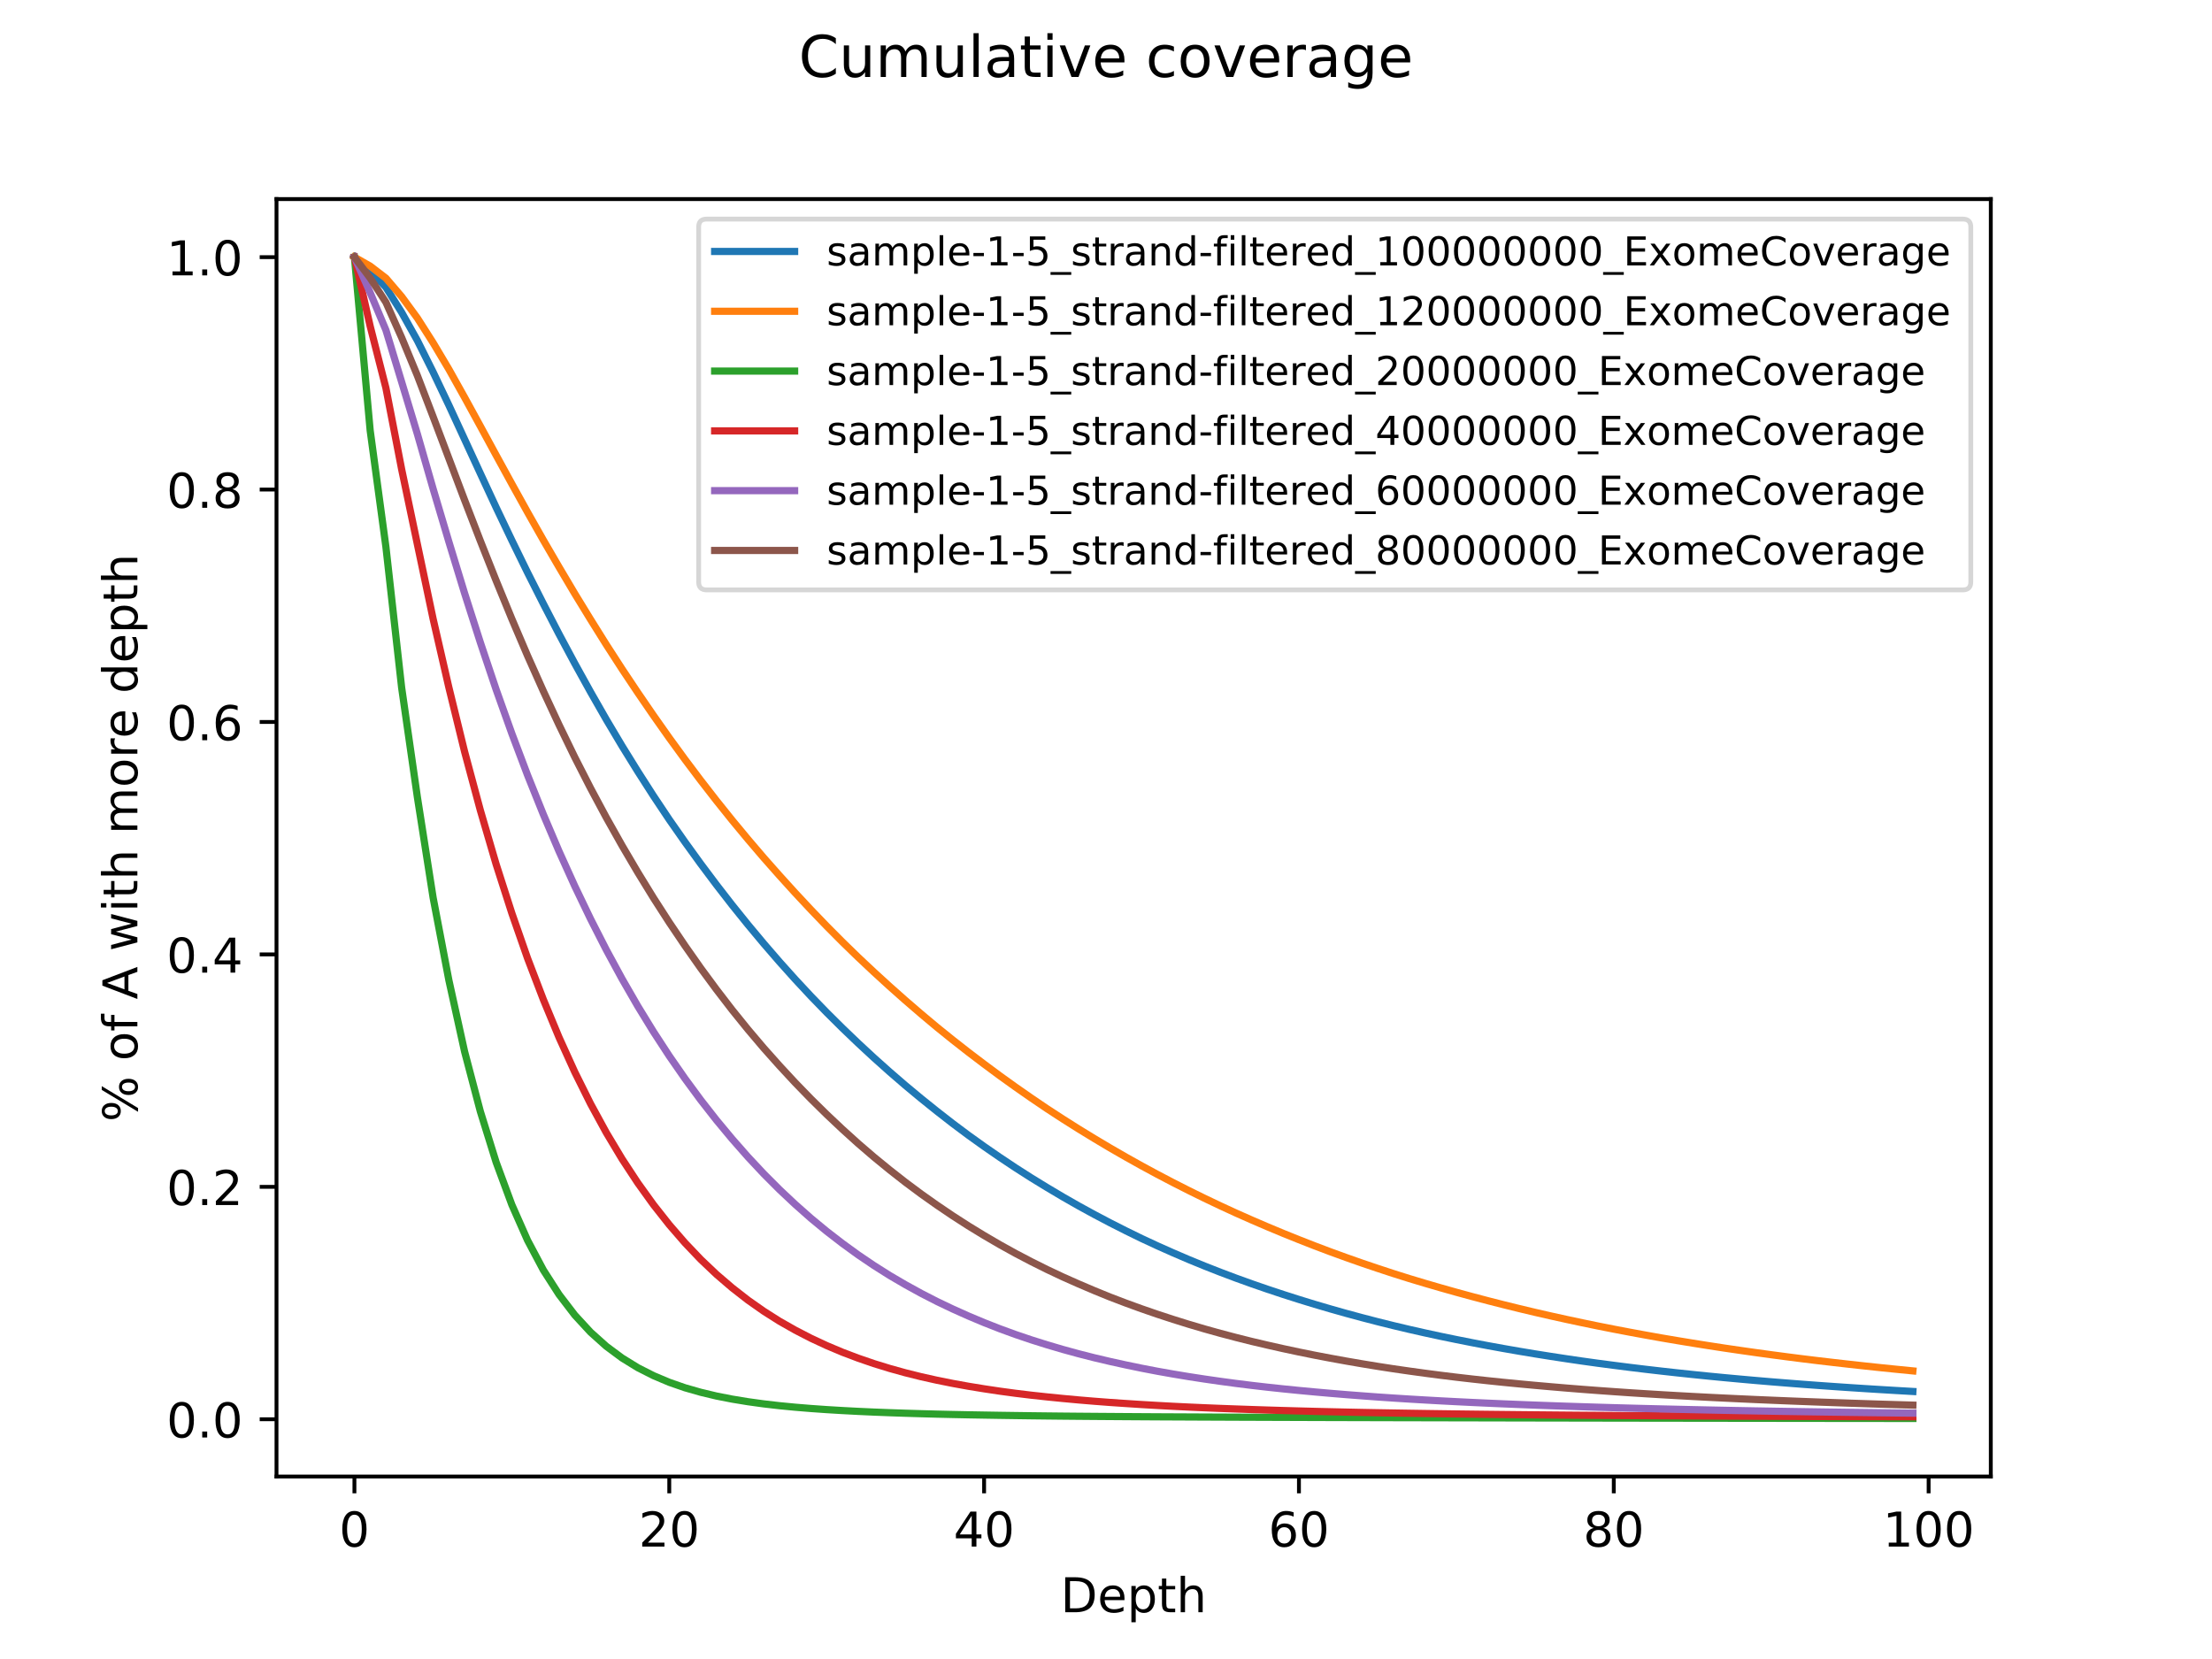 <?xml version="1.0" encoding="utf-8" standalone="no"?>
<!DOCTYPE svg PUBLIC "-//W3C//DTD SVG 1.1//EN"
  "http://www.w3.org/Graphics/SVG/1.1/DTD/svg11.dtd">
<!-- Created with matplotlib (https://matplotlib.org/) -->
<svg height="345.6pt" version="1.1" viewBox="0 0 460.8 345.6" width="460.8pt" xmlns="http://www.w3.org/2000/svg" xmlns:xlink="http://www.w3.org/1999/xlink">
 <defs>
  <style type="text/css">
*{stroke-linecap:butt;stroke-linejoin:round;}
  </style>
 </defs>
 <g id="figure_1">
  <g id="patch_1">
   <path d="M 0 345.6 
L 460.8 345.6 
L 460.8 0 
L 0 0 
z
" style="fill:#ffffff;"/>
  </g>
  <g id="axes_1">
   <g id="patch_2">
    <path d="M 57.6 307.584 
L 414.72 307.584 
L 414.72 41.472 
L 57.6 41.472 
z
" style="fill:#ffffff;"/>
   </g>
   <g id="matplotlib.axis_1">
    <g id="xtick_1">
     <g id="line2d_1">
      <defs>
       <path d="M 0 0 
L 0 3.5 
" id="mdde5ca0725" style="stroke:#000000;stroke-width:0.8;"/>
      </defs>
      <g>
       <use style="stroke:#000000;stroke-width:0.8;" x="73.833" xlink:href="#mdde5ca0725" y="307.584"/>
      </g>
     </g>
     <g id="text_1">
      <!-- 0 -->
      <defs>
       <path d="M 31.781 66.406 
Q 24.172 66.406 20.328 58.906 
Q 16.5 51.422 16.5 36.375 
Q 16.5 21.391 20.328 13.891 
Q 24.172 6.391 31.781 6.391 
Q 39.453 6.391 43.281 13.891 
Q 47.125 21.391 47.125 36.375 
Q 47.125 51.422 43.281 58.906 
Q 39.453 66.406 31.781 66.406 
z
M 31.781 74.219 
Q 44.047 74.219 50.516 64.516 
Q 56.984 54.828 56.984 36.375 
Q 56.984 17.969 50.516 8.266 
Q 44.047 -1.422 31.781 -1.422 
Q 19.531 -1.422 13.062 8.266 
Q 6.594 17.969 6.594 36.375 
Q 6.594 54.828 13.062 64.516 
Q 19.531 74.219 31.781 74.219 
z
" id="DejaVuSans-48"/>
      </defs>
      <g transform="translate(70.651 322.182)scale(0.1 -0.1)">
       <use xlink:href="#DejaVuSans-48"/>
      </g>
     </g>
    </g>
    <g id="xtick_2">
     <g id="line2d_2">
      <g>
       <use style="stroke:#000000;stroke-width:0.8;" x="139.42" xlink:href="#mdde5ca0725" y="307.584"/>
      </g>
     </g>
     <g id="text_2">
      <!-- 20 -->
      <defs>
       <path d="M 19.188 8.297 
L 53.609 8.297 
L 53.609 0 
L 7.328 0 
L 7.328 8.297 
Q 12.938 14.109 22.625 23.891 
Q 32.328 33.688 34.812 36.531 
Q 39.547 41.844 41.422 45.531 
Q 43.312 49.219 43.312 52.781 
Q 43.312 58.594 39.234 62.25 
Q 35.156 65.922 28.609 65.922 
Q 23.969 65.922 18.812 64.312 
Q 13.672 62.703 7.812 59.422 
L 7.812 69.391 
Q 13.766 71.781 18.938 73 
Q 24.125 74.219 28.422 74.219 
Q 39.75 74.219 46.484 68.547 
Q 53.219 62.891 53.219 53.422 
Q 53.219 48.922 51.531 44.891 
Q 49.859 40.875 45.406 35.406 
Q 44.188 33.984 37.641 27.219 
Q 31.109 20.453 19.188 8.297 
z
" id="DejaVuSans-50"/>
      </defs>
      <g transform="translate(133.057 322.182)scale(0.1 -0.1)">
       <use xlink:href="#DejaVuSans-50"/>
       <use x="63.623" xlink:href="#DejaVuSans-48"/>
      </g>
     </g>
    </g>
    <g id="xtick_3">
     <g id="line2d_3">
      <g>
       <use style="stroke:#000000;stroke-width:0.8;" x="205.006" xlink:href="#mdde5ca0725" y="307.584"/>
      </g>
     </g>
     <g id="text_3">
      <!-- 40 -->
      <defs>
       <path d="M 37.797 64.312 
L 12.891 25.391 
L 37.797 25.391 
z
M 35.203 72.906 
L 47.609 72.906 
L 47.609 25.391 
L 58.016 25.391 
L 58.016 17.188 
L 47.609 17.188 
L 47.609 0 
L 37.797 0 
L 37.797 17.188 
L 4.891 17.188 
L 4.891 26.703 
z
" id="DejaVuSans-52"/>
      </defs>
      <g transform="translate(198.644 322.182)scale(0.1 -0.1)">
       <use xlink:href="#DejaVuSans-52"/>
       <use x="63.623" xlink:href="#DejaVuSans-48"/>
      </g>
     </g>
    </g>
    <g id="xtick_4">
     <g id="line2d_4">
      <g>
       <use style="stroke:#000000;stroke-width:0.8;" x="270.593" xlink:href="#mdde5ca0725" y="307.584"/>
      </g>
     </g>
     <g id="text_4">
      <!-- 60 -->
      <defs>
       <path d="M 33.016 40.375 
Q 26.375 40.375 22.484 35.828 
Q 18.609 31.297 18.609 23.391 
Q 18.609 15.531 22.484 10.953 
Q 26.375 6.391 33.016 6.391 
Q 39.656 6.391 43.531 10.953 
Q 47.406 15.531 47.406 23.391 
Q 47.406 31.297 43.531 35.828 
Q 39.656 40.375 33.016 40.375 
z
M 52.594 71.297 
L 52.594 62.312 
Q 48.875 64.062 45.094 64.984 
Q 41.312 65.922 37.594 65.922 
Q 27.828 65.922 22.672 59.328 
Q 17.531 52.734 16.797 39.406 
Q 19.672 43.656 24.016 45.922 
Q 28.375 48.188 33.594 48.188 
Q 44.578 48.188 50.953 41.516 
Q 57.328 34.859 57.328 23.391 
Q 57.328 12.156 50.688 5.359 
Q 44.047 -1.422 33.016 -1.422 
Q 20.359 -1.422 13.672 8.266 
Q 6.984 17.969 6.984 36.375 
Q 6.984 53.656 15.188 63.938 
Q 23.391 74.219 37.203 74.219 
Q 40.922 74.219 44.703 73.484 
Q 48.484 72.75 52.594 71.297 
z
" id="DejaVuSans-54"/>
      </defs>
      <g transform="translate(264.231 322.182)scale(0.1 -0.1)">
       <use xlink:href="#DejaVuSans-54"/>
       <use x="63.623" xlink:href="#DejaVuSans-48"/>
      </g>
     </g>
    </g>
    <g id="xtick_5">
     <g id="line2d_5">
      <g>
       <use style="stroke:#000000;stroke-width:0.8;" x="336.18" xlink:href="#mdde5ca0725" y="307.584"/>
      </g>
     </g>
     <g id="text_5">
      <!-- 80 -->
      <defs>
       <path d="M 31.781 34.625 
Q 24.75 34.625 20.719 30.859 
Q 16.703 27.094 16.703 20.516 
Q 16.703 13.922 20.719 10.156 
Q 24.75 6.391 31.781 6.391 
Q 38.812 6.391 42.859 10.172 
Q 46.922 13.969 46.922 20.516 
Q 46.922 27.094 42.891 30.859 
Q 38.875 34.625 31.781 34.625 
z
M 21.922 38.812 
Q 15.578 40.375 12.031 44.719 
Q 8.5 49.078 8.5 55.328 
Q 8.5 64.062 14.719 69.141 
Q 20.953 74.219 31.781 74.219 
Q 42.672 74.219 48.875 69.141 
Q 55.078 64.062 55.078 55.328 
Q 55.078 49.078 51.531 44.719 
Q 48 40.375 41.703 38.812 
Q 48.828 37.156 52.797 32.312 
Q 56.781 27.484 56.781 20.516 
Q 56.781 9.906 50.312 4.234 
Q 43.844 -1.422 31.781 -1.422 
Q 19.734 -1.422 13.25 4.234 
Q 6.781 9.906 6.781 20.516 
Q 6.781 27.484 10.781 32.312 
Q 14.797 37.156 21.922 38.812 
z
M 18.312 54.391 
Q 18.312 48.734 21.844 45.562 
Q 25.391 42.391 31.781 42.391 
Q 38.141 42.391 41.719 45.562 
Q 45.312 48.734 45.312 54.391 
Q 45.312 60.062 41.719 63.234 
Q 38.141 66.406 31.781 66.406 
Q 25.391 66.406 21.844 63.234 
Q 18.312 60.062 18.312 54.391 
z
" id="DejaVuSans-56"/>
      </defs>
      <g transform="translate(329.817 322.182)scale(0.1 -0.1)">
       <use xlink:href="#DejaVuSans-56"/>
       <use x="63.623" xlink:href="#DejaVuSans-48"/>
      </g>
     </g>
    </g>
    <g id="xtick_6">
     <g id="line2d_6">
      <g>
       <use style="stroke:#000000;stroke-width:0.8;" x="401.767" xlink:href="#mdde5ca0725" y="307.584"/>
      </g>
     </g>
     <g id="text_6">
      <!-- 100 -->
      <defs>
       <path d="M 12.406 8.297 
L 28.516 8.297 
L 28.516 63.922 
L 10.984 60.406 
L 10.984 69.391 
L 28.422 72.906 
L 38.281 72.906 
L 38.281 8.297 
L 54.391 8.297 
L 54.391 0 
L 12.406 0 
z
" id="DejaVuSans-49"/>
      </defs>
      <g transform="translate(392.223 322.182)scale(0.1 -0.1)">
       <use xlink:href="#DejaVuSans-49"/>
       <use x="63.623" xlink:href="#DejaVuSans-48"/>
       <use x="127.246" xlink:href="#DejaVuSans-48"/>
      </g>
     </g>
    </g>
    <g id="text_7">
     <!-- Depth -->
     <defs>
      <path d="M 19.672 64.797 
L 19.672 8.109 
L 31.594 8.109 
Q 46.688 8.109 53.688 14.938 
Q 60.688 21.781 60.688 36.531 
Q 60.688 51.172 53.688 57.984 
Q 46.688 64.797 31.594 64.797 
z
M 9.812 72.906 
L 30.078 72.906 
Q 51.266 72.906 61.172 64.094 
Q 71.094 55.281 71.094 36.531 
Q 71.094 17.672 61.125 8.828 
Q 51.172 0 30.078 0 
L 9.812 0 
z
" id="DejaVuSans-68"/>
      <path d="M 56.203 29.594 
L 56.203 25.203 
L 14.891 25.203 
Q 15.484 15.922 20.484 11.062 
Q 25.484 6.203 34.422 6.203 
Q 39.594 6.203 44.453 7.469 
Q 49.312 8.734 54.109 11.281 
L 54.109 2.781 
Q 49.266 0.734 44.188 -0.344 
Q 39.109 -1.422 33.891 -1.422 
Q 20.797 -1.422 13.156 6.188 
Q 5.516 13.812 5.516 26.812 
Q 5.516 40.234 12.766 48.109 
Q 20.016 56 32.328 56 
Q 43.359 56 49.781 48.891 
Q 56.203 41.797 56.203 29.594 
z
M 47.219 32.234 
Q 47.125 39.594 43.094 43.984 
Q 39.062 48.391 32.422 48.391 
Q 24.906 48.391 20.391 44.141 
Q 15.875 39.891 15.188 32.172 
z
" id="DejaVuSans-101"/>
      <path d="M 18.109 8.203 
L 18.109 -20.797 
L 9.078 -20.797 
L 9.078 54.688 
L 18.109 54.688 
L 18.109 46.391 
Q 20.953 51.266 25.266 53.625 
Q 29.594 56 35.594 56 
Q 45.562 56 51.781 48.094 
Q 58.016 40.188 58.016 27.297 
Q 58.016 14.406 51.781 6.484 
Q 45.562 -1.422 35.594 -1.422 
Q 29.594 -1.422 25.266 0.953 
Q 20.953 3.328 18.109 8.203 
z
M 48.688 27.297 
Q 48.688 37.203 44.609 42.844 
Q 40.531 48.484 33.406 48.484 
Q 26.266 48.484 22.188 42.844 
Q 18.109 37.203 18.109 27.297 
Q 18.109 17.391 22.188 11.75 
Q 26.266 6.109 33.406 6.109 
Q 40.531 6.109 44.609 11.75 
Q 48.688 17.391 48.688 27.297 
z
" id="DejaVuSans-112"/>
      <path d="M 18.312 70.219 
L 18.312 54.688 
L 36.812 54.688 
L 36.812 47.703 
L 18.312 47.703 
L 18.312 18.016 
Q 18.312 11.328 20.141 9.422 
Q 21.969 7.516 27.594 7.516 
L 36.812 7.516 
L 36.812 0 
L 27.594 0 
Q 17.188 0 13.234 3.875 
Q 9.281 7.766 9.281 18.016 
L 9.281 47.703 
L 2.688 47.703 
L 2.688 54.688 
L 9.281 54.688 
L 9.281 70.219 
z
" id="DejaVuSans-116"/>
      <path d="M 54.891 33.016 
L 54.891 0 
L 45.906 0 
L 45.906 32.719 
Q 45.906 40.484 42.875 44.328 
Q 39.844 48.188 33.797 48.188 
Q 26.516 48.188 22.312 43.547 
Q 18.109 38.922 18.109 30.906 
L 18.109 0 
L 9.078 0 
L 9.078 75.984 
L 18.109 75.984 
L 18.109 46.188 
Q 21.344 51.125 25.703 53.562 
Q 30.078 56 35.797 56 
Q 45.219 56 50.047 50.172 
Q 54.891 44.344 54.891 33.016 
z
" id="DejaVuSans-104"/>
     </defs>
     <g transform="translate(220.93 335.861)scale(0.1 -0.1)">
      <use xlink:href="#DejaVuSans-68"/>
      <use x="77.002" xlink:href="#DejaVuSans-101"/>
      <use x="138.525" xlink:href="#DejaVuSans-112"/>
      <use x="202.002" xlink:href="#DejaVuSans-116"/>
      <use x="241.211" xlink:href="#DejaVuSans-104"/>
     </g>
    </g>
   </g>
   <g id="matplotlib.axis_2">
    <g id="ytick_1">
     <g id="line2d_7">
      <defs>
       <path d="M 0 0 
L -3.5 0 
" id="m71a1aa8375" style="stroke:#000000;stroke-width:0.8;"/>
      </defs>
      <g>
       <use style="stroke:#000000;stroke-width:0.8;" x="57.6" xlink:href="#m71a1aa8375" y="295.653"/>
      </g>
     </g>
     <g id="text_8">
      <!-- 0.0 -->
      <defs>
       <path d="M 10.688 12.406 
L 21 12.406 
L 21 0 
L 10.688 0 
z
" id="DejaVuSans-46"/>
      </defs>
      <g transform="translate(34.697 299.453)scale(0.1 -0.1)">
       <use xlink:href="#DejaVuSans-48"/>
       <use x="63.623" xlink:href="#DejaVuSans-46"/>
       <use x="95.41" xlink:href="#DejaVuSans-48"/>
      </g>
     </g>
    </g>
    <g id="ytick_2">
     <g id="line2d_8">
      <g>
       <use style="stroke:#000000;stroke-width:0.8;" x="57.6" xlink:href="#m71a1aa8375" y="247.236"/>
      </g>
     </g>
     <g id="text_9">
      <!-- 0.2 -->
      <g transform="translate(34.697 251.035)scale(0.1 -0.1)">
       <use xlink:href="#DejaVuSans-48"/>
       <use x="63.623" xlink:href="#DejaVuSans-46"/>
       <use x="95.41" xlink:href="#DejaVuSans-50"/>
      </g>
     </g>
    </g>
    <g id="ytick_3">
     <g id="line2d_9">
      <g>
       <use style="stroke:#000000;stroke-width:0.8;" x="57.6" xlink:href="#m71a1aa8375" y="198.819"/>
      </g>
     </g>
     <g id="text_10">
      <!-- 0.4 -->
      <g transform="translate(34.697 202.618)scale(0.1 -0.1)">
       <use xlink:href="#DejaVuSans-48"/>
       <use x="63.623" xlink:href="#DejaVuSans-46"/>
       <use x="95.41" xlink:href="#DejaVuSans-52"/>
      </g>
     </g>
    </g>
    <g id="ytick_4">
     <g id="line2d_10">
      <g>
       <use style="stroke:#000000;stroke-width:0.8;" x="57.6" xlink:href="#m71a1aa8375" y="150.401"/>
      </g>
     </g>
     <g id="text_11">
      <!-- 0.6 -->
      <g transform="translate(34.697 154.201)scale(0.1 -0.1)">
       <use xlink:href="#DejaVuSans-48"/>
       <use x="63.623" xlink:href="#DejaVuSans-46"/>
       <use x="95.41" xlink:href="#DejaVuSans-54"/>
      </g>
     </g>
    </g>
    <g id="ytick_5">
     <g id="line2d_11">
      <g>
       <use style="stroke:#000000;stroke-width:0.8;" x="57.6" xlink:href="#m71a1aa8375" y="101.984"/>
      </g>
     </g>
     <g id="text_12">
      <!-- 0.8 -->
      <g transform="translate(34.697 105.783)scale(0.1 -0.1)">
       <use xlink:href="#DejaVuSans-48"/>
       <use x="63.623" xlink:href="#DejaVuSans-46"/>
       <use x="95.41" xlink:href="#DejaVuSans-56"/>
      </g>
     </g>
    </g>
    <g id="ytick_6">
     <g id="line2d_12">
      <g>
       <use style="stroke:#000000;stroke-width:0.8;" x="57.6" xlink:href="#m71a1aa8375" y="53.567"/>
      </g>
     </g>
     <g id="text_13">
      <!-- 1.0 -->
      <g transform="translate(34.697 57.366)scale(0.1 -0.1)">
       <use xlink:href="#DejaVuSans-49"/>
       <use x="63.623" xlink:href="#DejaVuSans-46"/>
       <use x="95.41" xlink:href="#DejaVuSans-48"/>
      </g>
     </g>
    </g>
    <g id="text_14">
     <!-- % of A with more depth -->
     <defs>
      <path d="M 72.703 32.078 
Q 68.453 32.078 66.031 28.469 
Q 63.625 24.859 63.625 18.406 
Q 63.625 12.062 66.031 8.422 
Q 68.453 4.781 72.703 4.781 
Q 76.859 4.781 79.266 8.422 
Q 81.688 12.062 81.688 18.406 
Q 81.688 24.812 79.266 28.438 
Q 76.859 32.078 72.703 32.078 
z
M 72.703 38.281 
Q 80.422 38.281 84.953 32.906 
Q 89.5 27.547 89.5 18.406 
Q 89.5 9.281 84.938 3.922 
Q 80.375 -1.422 72.703 -1.422 
Q 64.891 -1.422 60.344 3.922 
Q 55.812 9.281 55.812 18.406 
Q 55.812 27.594 60.375 32.938 
Q 64.938 38.281 72.703 38.281 
z
M 22.312 68.016 
Q 18.109 68.016 15.688 64.375 
Q 13.281 60.75 13.281 54.391 
Q 13.281 47.953 15.672 44.328 
Q 18.062 40.719 22.312 40.719 
Q 26.562 40.719 28.969 44.328 
Q 31.391 47.953 31.391 54.391 
Q 31.391 60.688 28.953 64.344 
Q 26.516 68.016 22.312 68.016 
z
M 66.406 74.219 
L 74.219 74.219 
L 28.609 -1.422 
L 20.797 -1.422 
z
M 22.312 74.219 
Q 30.031 74.219 34.609 68.875 
Q 39.203 63.531 39.203 54.391 
Q 39.203 45.172 34.641 39.844 
Q 30.078 34.516 22.312 34.516 
Q 14.547 34.516 10.031 39.859 
Q 5.516 45.219 5.516 54.391 
Q 5.516 63.484 10.047 68.844 
Q 14.594 74.219 22.312 74.219 
z
" id="DejaVuSans-37"/>
      <path id="DejaVuSans-32"/>
      <path d="M 30.609 48.391 
Q 23.391 48.391 19.188 42.75 
Q 14.984 37.109 14.984 27.297 
Q 14.984 17.484 19.156 11.844 
Q 23.344 6.203 30.609 6.203 
Q 37.797 6.203 41.984 11.859 
Q 46.188 17.531 46.188 27.297 
Q 46.188 37.016 41.984 42.703 
Q 37.797 48.391 30.609 48.391 
z
M 30.609 56 
Q 42.328 56 49.016 48.375 
Q 55.719 40.766 55.719 27.297 
Q 55.719 13.875 49.016 6.219 
Q 42.328 -1.422 30.609 -1.422 
Q 18.844 -1.422 12.172 6.219 
Q 5.516 13.875 5.516 27.297 
Q 5.516 40.766 12.172 48.375 
Q 18.844 56 30.609 56 
z
" id="DejaVuSans-111"/>
      <path d="M 37.109 75.984 
L 37.109 68.5 
L 28.516 68.5 
Q 23.688 68.5 21.797 66.547 
Q 19.922 64.594 19.922 59.516 
L 19.922 54.688 
L 34.719 54.688 
L 34.719 47.703 
L 19.922 47.703 
L 19.922 0 
L 10.891 0 
L 10.891 47.703 
L 2.297 47.703 
L 2.297 54.688 
L 10.891 54.688 
L 10.891 58.5 
Q 10.891 67.625 15.141 71.797 
Q 19.391 75.984 28.609 75.984 
z
" id="DejaVuSans-102"/>
      <path d="M 34.188 63.188 
L 20.797 26.906 
L 47.609 26.906 
z
M 28.609 72.906 
L 39.797 72.906 
L 67.578 0 
L 57.328 0 
L 50.688 18.703 
L 17.828 18.703 
L 11.188 0 
L 0.781 0 
z
" id="DejaVuSans-65"/>
      <path d="M 4.203 54.688 
L 13.188 54.688 
L 24.422 12.016 
L 35.594 54.688 
L 46.188 54.688 
L 57.422 12.016 
L 68.609 54.688 
L 77.594 54.688 
L 63.281 0 
L 52.688 0 
L 40.922 44.828 
L 29.109 0 
L 18.5 0 
z
" id="DejaVuSans-119"/>
      <path d="M 9.422 54.688 
L 18.406 54.688 
L 18.406 0 
L 9.422 0 
z
M 9.422 75.984 
L 18.406 75.984 
L 18.406 64.594 
L 9.422 64.594 
z
" id="DejaVuSans-105"/>
      <path d="M 52 44.188 
Q 55.375 50.25 60.062 53.125 
Q 64.75 56 71.094 56 
Q 79.641 56 84.281 50.016 
Q 88.922 44.047 88.922 33.016 
L 88.922 0 
L 79.891 0 
L 79.891 32.719 
Q 79.891 40.578 77.094 44.375 
Q 74.312 48.188 68.609 48.188 
Q 61.625 48.188 57.562 43.547 
Q 53.516 38.922 53.516 30.906 
L 53.516 0 
L 44.484 0 
L 44.484 32.719 
Q 44.484 40.625 41.703 44.406 
Q 38.922 48.188 33.109 48.188 
Q 26.219 48.188 22.156 43.531 
Q 18.109 38.875 18.109 30.906 
L 18.109 0 
L 9.078 0 
L 9.078 54.688 
L 18.109 54.688 
L 18.109 46.188 
Q 21.188 51.219 25.484 53.609 
Q 29.781 56 35.688 56 
Q 41.656 56 45.828 52.969 
Q 50 49.953 52 44.188 
z
" id="DejaVuSans-109"/>
      <path d="M 41.109 46.297 
Q 39.594 47.172 37.812 47.578 
Q 36.031 48 33.891 48 
Q 26.266 48 22.188 43.047 
Q 18.109 38.094 18.109 28.812 
L 18.109 0 
L 9.078 0 
L 9.078 54.688 
L 18.109 54.688 
L 18.109 46.188 
Q 20.953 51.172 25.484 53.578 
Q 30.031 56 36.531 56 
Q 37.453 56 38.578 55.875 
Q 39.703 55.766 41.062 55.516 
z
" id="DejaVuSans-114"/>
      <path d="M 45.406 46.391 
L 45.406 75.984 
L 54.391 75.984 
L 54.391 0 
L 45.406 0 
L 45.406 8.203 
Q 42.578 3.328 38.25 0.953 
Q 33.938 -1.422 27.875 -1.422 
Q 17.969 -1.422 11.734 6.484 
Q 5.516 14.406 5.516 27.297 
Q 5.516 40.188 11.734 48.094 
Q 17.969 56 27.875 56 
Q 33.938 56 38.25 53.625 
Q 42.578 51.266 45.406 46.391 
z
M 14.797 27.297 
Q 14.797 17.391 18.875 11.75 
Q 22.953 6.109 30.078 6.109 
Q 37.203 6.109 41.297 11.75 
Q 45.406 17.391 45.406 27.297 
Q 45.406 37.203 41.297 42.844 
Q 37.203 48.484 30.078 48.484 
Q 22.953 48.484 18.875 42.844 
Q 14.797 37.203 14.797 27.297 
z
" id="DejaVuSans-100"/>
     </defs>
     <g transform="translate(28.617 233.685)rotate(-90)scale(0.1 -0.1)">
      <use xlink:href="#DejaVuSans-37"/>
      <use x="95.02" xlink:href="#DejaVuSans-32"/>
      <use x="126.807" xlink:href="#DejaVuSans-111"/>
      <use x="187.988" xlink:href="#DejaVuSans-102"/>
      <use x="223.193" xlink:href="#DejaVuSans-32"/>
      <use x="254.98" xlink:href="#DejaVuSans-65"/>
      <use x="323.389" xlink:href="#DejaVuSans-32"/>
      <use x="355.176" xlink:href="#DejaVuSans-119"/>
      <use x="436.963" xlink:href="#DejaVuSans-105"/>
      <use x="464.746" xlink:href="#DejaVuSans-116"/>
      <use x="503.955" xlink:href="#DejaVuSans-104"/>
      <use x="567.334" xlink:href="#DejaVuSans-32"/>
      <use x="599.121" xlink:href="#DejaVuSans-109"/>
      <use x="696.533" xlink:href="#DejaVuSans-111"/>
      <use x="757.715" xlink:href="#DejaVuSans-114"/>
      <use x="798.797" xlink:href="#DejaVuSans-101"/>
      <use x="860.32" xlink:href="#DejaVuSans-32"/>
      <use x="892.107" xlink:href="#DejaVuSans-100"/>
      <use x="955.584" xlink:href="#DejaVuSans-101"/>
      <use x="1017.107" xlink:href="#DejaVuSans-112"/>
      <use x="1080.584" xlink:href="#DejaVuSans-116"/>
      <use x="1119.793" xlink:href="#DejaVuSans-104"/>
     </g>
    </g>
   </g>
   <g id="line2d_13">
    <path clip-path="url(#pcce0fafced)" d="M 73.833 53.572 
L 77.112 56.367 
L 80.391 59.848 
L 83.671 65.078 
L 86.95 70.948 
L 90.229 77.522 
L 93.509 84.418 
L 96.788 91.524 
L 100.067 98.63 
L 103.347 105.695 
L 106.626 112.565 
L 109.905 119.282 
L 113.185 125.77 
L 116.464 132.101 
L 119.743 138.223 
L 123.023 144.153 
L 126.302 149.889 
L 129.581 155.4 
L 132.861 160.699 
L 136.14 165.815 
L 139.42 170.734 
L 142.699 175.422 
L 145.978 179.956 
L 149.258 184.33 
L 152.537 188.556 
L 155.816 192.625 
L 159.096 196.557 
L 162.375 200.351 
L 165.654 204.007 
L 168.934 207.531 
L 172.213 210.917 
L 175.492 214.171 
L 178.772 217.314 
L 182.051 220.352 
L 185.33 223.284 
L 188.61 226.116 
L 191.889 228.842 
L 195.168 231.477 
L 198.448 234.03 
L 201.727 236.484 
L 205.006 238.832 
L 208.286 241.095 
L 211.565 243.279 
L 214.844 245.375 
L 218.124 247.383 
L 221.403 249.332 
L 224.682 251.206 
L 227.962 252.999 
L 231.241 254.728 
L 234.52 256.389 
L 237.8 257.994 
L 241.079 259.519 
L 244.358 260.978 
L 247.638 262.388 
L 250.917 263.731 
L 254.196 265.018 
L 257.476 266.254 
L 260.755 267.434 
L 264.034 268.568 
L 267.314 269.655 
L 270.593 270.701 
L 273.872 271.708 
L 277.152 272.671 
L 280.431 273.598 
L 283.71 274.484 
L 286.99 275.337 
L 290.269 276.15 
L 293.548 276.928 
L 296.828 277.669 
L 300.107 278.377 
L 303.386 279.052 
L 306.666 279.702 
L 309.945 280.325 
L 313.224 280.921 
L 316.504 281.491 
L 319.783 282.038 
L 323.062 282.559 
L 326.342 283.058 
L 329.621 283.538 
L 332.9 283.993 
L 336.18 284.424 
L 339.459 284.841 
L 342.739 285.238 
L 346.018 285.617 
L 349.297 285.981 
L 352.577 286.329 
L 355.856 286.662 
L 359.135 286.979 
L 362.415 287.282 
L 365.694 287.574 
L 368.973 287.852 
L 372.253 288.115 
L 375.532 288.37 
L 378.811 288.612 
L 382.091 288.844 
L 385.37 289.067 
L 388.649 289.28 
L 391.929 289.483 
L 395.208 289.679 
L 398.487 289.867 
" style="fill:none;stroke:#1f77b4;stroke-linecap:square;stroke-width:1.5;"/>
   </g>
   <g id="line2d_14">
    <path clip-path="url(#pcce0fafced)" d="M 73.833 53.573 
L 77.112 55.435 
L 80.391 57.946 
L 83.671 61.785 
L 86.95 66.266 
L 90.229 71.411 
L 93.509 76.93 
L 96.788 82.799 
L 100.067 88.787 
L 103.347 94.818 
L 106.626 100.805 
L 109.905 106.72 
L 113.185 112.512 
L 116.464 118.149 
L 119.743 123.682 
L 123.023 129.041 
L 126.302 134.288 
L 129.581 139.363 
L 132.861 144.281 
L 136.14 149.063 
L 139.42 153.716 
L 142.699 158.215 
L 145.978 162.573 
L 149.258 166.797 
L 152.537 170.884 
L 155.816 174.842 
L 159.096 178.684 
L 162.375 182.392 
L 165.654 186.007 
L 168.934 189.519 
L 172.213 192.93 
L 175.492 196.227 
L 178.772 199.416 
L 182.051 202.496 
L 185.33 205.491 
L 188.61 208.401 
L 191.889 211.225 
L 195.168 213.973 
L 198.448 216.618 
L 201.727 219.185 
L 205.006 221.676 
L 208.286 224.108 
L 211.565 226.461 
L 214.844 228.746 
L 218.124 230.968 
L 221.403 233.102 
L 224.682 235.176 
L 227.962 237.181 
L 231.241 239.134 
L 234.52 241.022 
L 237.8 242.855 
L 241.079 244.629 
L 244.358 246.346 
L 247.638 248.012 
L 250.917 249.623 
L 254.196 251.185 
L 257.476 252.696 
L 260.755 254.15 
L 264.034 255.562 
L 267.314 256.93 
L 270.593 258.251 
L 273.872 259.535 
L 277.152 260.773 
L 280.431 261.965 
L 283.71 263.118 
L 286.99 264.228 
L 290.269 265.305 
L 293.548 266.339 
L 296.828 267.324 
L 300.107 268.278 
L 303.386 269.202 
L 306.666 270.095 
L 309.945 270.961 
L 313.224 271.796 
L 316.504 272.605 
L 319.783 273.384 
L 323.062 274.134 
L 326.342 274.859 
L 329.621 275.558 
L 332.9 276.233 
L 336.18 276.883 
L 339.459 277.508 
L 342.739 278.111 
L 346.018 278.698 
L 349.297 279.254 
L 352.577 279.793 
L 355.856 280.313 
L 359.135 280.817 
L 362.415 281.297 
L 365.694 281.763 
L 368.973 282.213 
L 372.253 282.647 
L 375.532 283.065 
L 378.811 283.465 
L 382.091 283.847 
L 385.37 284.219 
L 388.649 284.579 
L 391.929 284.927 
L 395.208 285.26 
L 398.487 285.583 
" style="fill:none;stroke:#ff7f0e;stroke-linecap:square;stroke-width:1.5;"/>
   </g>
   <g id="line2d_15">
    <path clip-path="url(#pcce0fafced)" d="M 73.833 53.568 
L 77.112 89.656 
L 80.391 113.919 
L 83.671 143.265 
L 86.95 166.076 
L 90.229 187.019 
L 93.509 204.207 
L 96.788 219.086 
L 100.067 231.543 
L 103.347 242.097 
L 106.626 250.973 
L 109.905 258.39 
L 113.185 264.565 
L 116.464 269.678 
L 119.743 273.959 
L 123.023 277.517 
L 126.302 280.455 
L 129.581 282.891 
L 132.861 284.913 
L 136.14 286.575 
L 139.42 287.96 
L 142.699 289.1 
L 145.978 290.038 
L 149.258 290.822 
L 152.537 291.463 
L 155.816 292.002 
L 159.096 292.453 
L 162.375 292.831 
L 165.654 293.148 
L 168.934 293.416 
L 172.213 293.646 
L 175.492 293.843 
L 178.772 294.015 
L 182.051 294.164 
L 185.33 294.291 
L 188.61 294.402 
L 191.889 294.5 
L 195.168 294.588 
L 198.448 294.663 
L 201.727 294.729 
L 205.006 294.785 
L 208.286 294.839 
L 211.565 294.887 
L 214.844 294.931 
L 218.124 294.969 
L 221.403 295.004 
L 224.682 295.034 
L 227.962 295.06 
L 231.241 295.084 
L 234.52 295.107 
L 237.8 295.128 
L 241.079 295.148 
L 244.358 295.164 
L 247.638 295.179 
L 250.917 295.195 
L 254.196 295.208 
L 257.476 295.222 
L 260.755 295.234 
L 264.034 295.246 
L 267.314 295.257 
L 270.593 295.268 
L 273.872 295.279 
L 277.152 295.289 
L 280.431 295.298 
L 283.71 295.306 
L 286.99 295.315 
L 290.269 295.323 
L 293.548 295.33 
L 296.828 295.337 
L 300.107 295.344 
L 303.386 295.351 
L 306.666 295.357 
L 309.945 295.364 
L 313.224 295.371 
L 316.504 295.378 
L 319.783 295.384 
L 323.062 295.39 
L 326.342 295.396 
L 329.621 295.402 
L 332.9 295.407 
L 336.18 295.413 
L 339.459 295.418 
L 342.739 295.423 
L 346.018 295.427 
L 349.297 295.432 
L 352.577 295.436 
L 355.856 295.441 
L 359.135 295.445 
L 362.415 295.449 
L 365.694 295.453 
L 368.973 295.457 
L 372.253 295.461 
L 375.532 295.465 
L 378.811 295.469 
L 382.091 295.472 
L 385.37 295.476 
L 388.649 295.479 
L 391.929 295.482 
L 395.208 295.485 
L 398.487 295.488 
" style="fill:none;stroke:#2ca02c;stroke-linecap:square;stroke-width:1.5;"/>
   </g>
   <g id="line2d_16">
    <path clip-path="url(#pcce0fafced)" d="M 73.833 53.57 
L 77.112 67.941 
L 80.391 80.819 
L 83.671 97.767 
L 86.95 113.397 
L 90.229 128.945 
L 93.509 143.22 
L 96.788 156.606 
L 100.067 168.809 
L 103.347 180.02 
L 106.626 190.24 
L 109.905 199.645 
L 113.185 208.213 
L 116.464 216.121 
L 119.743 223.338 
L 123.023 229.933 
L 126.302 235.947 
L 129.581 241.421 
L 132.861 246.415 
L 136.14 250.976 
L 139.42 255.132 
L 142.699 258.919 
L 145.978 262.361 
L 149.258 265.476 
L 152.537 268.286 
L 155.816 270.84 
L 159.096 273.146 
L 162.375 275.225 
L 165.654 277.089 
L 168.934 278.781 
L 172.213 280.309 
L 175.492 281.692 
L 178.772 282.933 
L 182.051 284.06 
L 185.33 285.069 
L 188.61 285.98 
L 191.889 286.797 
L 195.168 287.528 
L 198.448 288.186 
L 201.727 288.78 
L 205.006 289.315 
L 208.286 289.805 
L 211.565 290.248 
L 214.844 290.645 
L 218.124 291.001 
L 221.403 291.328 
L 224.682 291.63 
L 227.962 291.904 
L 231.241 292.154 
L 234.52 292.377 
L 237.8 292.589 
L 241.079 292.78 
L 244.358 292.958 
L 247.638 293.117 
L 250.917 293.263 
L 254.196 293.396 
L 257.476 293.517 
L 260.755 293.631 
L 264.034 293.738 
L 267.314 293.837 
L 270.593 293.929 
L 273.872 294.015 
L 277.152 294.094 
L 280.431 294.168 
L 283.71 294.237 
L 286.99 294.3 
L 290.269 294.357 
L 293.548 294.41 
L 296.828 294.461 
L 300.107 294.509 
L 303.386 294.553 
L 306.666 294.594 
L 309.945 294.634 
L 313.224 294.67 
L 316.504 294.706 
L 319.783 294.738 
L 323.062 294.769 
L 326.342 294.798 
L 329.621 294.825 
L 332.9 294.849 
L 336.18 294.872 
L 339.459 294.893 
L 342.739 294.914 
L 346.018 294.933 
L 349.297 294.951 
L 352.577 294.968 
L 355.856 294.985 
L 359.135 295.001 
L 362.415 295.016 
L 365.694 295.03 
L 368.973 295.044 
L 372.253 295.057 
L 375.532 295.07 
L 378.811 295.083 
L 382.091 295.094 
L 385.37 295.104 
L 388.649 295.113 
L 391.929 295.123 
L 395.208 295.132 
L 398.487 295.14 
" style="fill:none;stroke:#d62728;stroke-linecap:square;stroke-width:1.5;"/>
   </g>
   <g id="line2d_17">
    <path clip-path="url(#pcce0fafced)" d="M 73.833 53.571 
L 77.112 60.964 
L 80.391 68.767 
L 83.671 79.57 
L 86.95 90.428 
L 90.229 101.841 
L 93.509 112.867 
L 96.788 123.607 
L 100.067 133.844 
L 103.347 143.622 
L 106.626 152.811 
L 109.905 161.493 
L 113.185 169.66 
L 116.464 177.36 
L 119.743 184.605 
L 123.023 191.433 
L 126.302 197.861 
L 129.581 203.906 
L 132.861 209.598 
L 136.14 214.944 
L 139.42 219.974 
L 142.699 224.695 
L 145.978 229.15 
L 149.258 233.342 
L 152.537 237.283 
L 155.816 241.013 
L 159.096 244.518 
L 162.375 247.806 
L 165.654 250.888 
L 168.934 253.791 
L 172.213 256.498 
L 175.492 259.029 
L 178.772 261.412 
L 182.051 263.631 
L 185.33 265.703 
L 188.61 267.622 
L 191.889 269.426 
L 195.168 271.112 
L 198.448 272.676 
L 201.727 274.145 
L 205.006 275.523 
L 208.286 276.809 
L 211.565 278.005 
L 214.844 279.115 
L 218.124 280.146 
L 221.403 281.112 
L 224.682 282.011 
L 227.962 282.846 
L 231.241 283.617 
L 234.52 284.339 
L 237.8 285.019 
L 241.079 285.649 
L 244.358 286.23 
L 247.638 286.776 
L 250.917 287.279 
L 254.196 287.751 
L 257.476 288.193 
L 260.755 288.601 
L 264.034 288.979 
L 267.314 289.329 
L 270.593 289.657 
L 273.872 289.965 
L 277.152 290.253 
L 280.431 290.524 
L 283.71 290.778 
L 286.99 291.019 
L 290.269 291.241 
L 293.548 291.447 
L 296.828 291.641 
L 300.107 291.824 
L 303.386 291.994 
L 306.666 292.155 
L 309.945 292.306 
L 313.224 292.45 
L 316.504 292.585 
L 319.783 292.711 
L 323.062 292.83 
L 326.342 292.943 
L 329.621 293.049 
L 332.9 293.15 
L 336.18 293.247 
L 339.459 293.337 
L 342.739 293.422 
L 346.018 293.501 
L 349.297 293.578 
L 352.577 293.652 
L 355.856 293.723 
L 359.135 293.79 
L 362.415 293.854 
L 365.694 293.914 
L 368.973 293.97 
L 372.253 294.024 
L 375.532 294.076 
L 378.811 294.126 
L 382.091 294.173 
L 385.37 294.219 
L 388.649 294.262 
L 391.929 294.304 
L 395.208 294.345 
L 398.487 294.382 
" style="fill:none;stroke:#9467bd;stroke-linecap:square;stroke-width:1.5;"/>
   </g>
   <g id="line2d_18">
    <path clip-path="url(#pcce0fafced)" d="M 73.833 53.572 
L 77.112 57.921 
L 80.391 62.969 
L 83.671 70.33 
L 86.95 78.258 
L 90.229 86.819 
L 93.509 95.503 
L 96.788 104.19 
L 100.067 112.678 
L 103.347 120.944 
L 106.626 128.933 
L 109.905 136.623 
L 113.185 143.967 
L 116.464 151.015 
L 119.743 157.769 
L 123.023 164.189 
L 126.302 170.311 
L 129.581 176.142 
L 132.861 181.72 
L 136.14 187.061 
L 139.42 192.154 
L 142.699 197.019 
L 145.978 201.688 
L 149.258 206.14 
L 152.537 210.401 
L 155.816 214.457 
L 159.096 218.328 
L 162.375 222.008 
L 165.654 225.547 
L 168.934 228.926 
L 172.213 232.154 
L 175.492 235.245 
L 178.772 238.211 
L 182.051 241.029 
L 185.33 243.71 
L 188.61 246.282 
L 191.889 248.722 
L 195.168 251.044 
L 198.448 253.263 
L 201.727 255.374 
L 205.006 257.378 
L 208.286 259.293 
L 211.565 261.108 
L 214.844 262.826 
L 218.124 264.461 
L 221.403 266.006 
L 224.682 267.463 
L 227.962 268.862 
L 231.241 270.197 
L 234.52 271.448 
L 237.8 272.642 
L 241.079 273.772 
L 244.358 274.846 
L 247.638 275.87 
L 250.917 276.838 
L 254.196 277.753 
L 257.476 278.618 
L 260.755 279.439 
L 264.034 280.21 
L 267.314 280.948 
L 270.593 281.648 
L 273.872 282.311 
L 277.152 282.936 
L 280.431 283.532 
L 283.71 284.096 
L 286.99 284.634 
L 290.269 285.141 
L 293.548 285.614 
L 296.828 286.065 
L 300.107 286.492 
L 303.386 286.894 
L 306.666 287.271 
L 309.945 287.631 
L 313.224 287.97 
L 316.504 288.29 
L 319.783 288.593 
L 323.062 288.882 
L 326.342 289.16 
L 329.621 289.422 
L 332.9 289.668 
L 336.18 289.903 
L 339.459 290.128 
L 342.739 290.338 
L 346.018 290.539 
L 349.297 290.729 
L 352.577 290.908 
L 355.856 291.08 
L 359.135 291.242 
L 362.415 291.397 
L 365.694 291.546 
L 368.973 291.686 
L 372.253 291.82 
L 375.532 291.95 
L 378.811 292.074 
L 382.091 292.191 
L 385.37 292.306 
L 388.649 292.416 
L 391.929 292.52 
L 395.208 292.619 
L 398.487 292.715 
" style="fill:none;stroke:#8c564b;stroke-linecap:square;stroke-width:1.5;"/>
   </g>
   <g id="patch_3">
    <path d="M 57.6 307.584 
L 57.6 41.472 
" style="fill:none;stroke:#000000;stroke-linecap:square;stroke-linejoin:miter;stroke-width:0.8;"/>
   </g>
   <g id="patch_4">
    <path d="M 414.72 307.584 
L 414.72 41.472 
" style="fill:none;stroke:#000000;stroke-linecap:square;stroke-linejoin:miter;stroke-width:0.8;"/>
   </g>
   <g id="patch_5">
    <path d="M 57.6 307.584 
L 414.72 307.584 
" style="fill:none;stroke:#000000;stroke-linecap:square;stroke-linejoin:miter;stroke-width:0.8;"/>
   </g>
   <g id="patch_6">
    <path d="M 57.6 41.472 
L 414.72 41.472 
" style="fill:none;stroke:#000000;stroke-linecap:square;stroke-linejoin:miter;stroke-width:0.8;"/>
   </g>
   <g id="legend_1">
    <g id="patch_7">
     <path d="M 147.209 122.887 
L 408.889 122.887 
Q 410.555 122.887 410.555 121.221 
L 410.555 47.303 
Q 410.555 45.637 408.889 45.637 
L 147.209 45.637 
Q 145.543 45.637 145.543 47.303 
L 145.543 121.221 
Q 145.543 122.887 147.209 122.887 
z
" style="fill:#ffffff;opacity:0.8;stroke:#cccccc;stroke-linejoin:miter;"/>
    </g>
    <g id="line2d_19">
     <path d="M 148.875 52.383 
L 165.535 52.383 
" style="fill:none;stroke:#1f77b4;stroke-linecap:square;stroke-width:1.5;"/>
    </g>
    <g id="line2d_20"/>
    <g id="text_15">
     <!-- sample-1-5_strand-filtered_100000000_ExomeCoverage -->
     <defs>
      <path d="M 44.281 53.078 
L 44.281 44.578 
Q 40.484 46.531 36.375 47.5 
Q 32.281 48.484 27.875 48.484 
Q 21.188 48.484 17.844 46.438 
Q 14.5 44.391 14.5 40.281 
Q 14.5 37.156 16.891 35.375 
Q 19.281 33.594 26.516 31.984 
L 29.594 31.297 
Q 39.156 29.25 43.188 25.516 
Q 47.219 21.781 47.219 15.094 
Q 47.219 7.469 41.188 3.016 
Q 35.156 -1.422 24.609 -1.422 
Q 20.219 -1.422 15.453 -0.562 
Q 10.688 0.297 5.422 2 
L 5.422 11.281 
Q 10.406 8.688 15.234 7.391 
Q 20.062 6.109 24.812 6.109 
Q 31.156 6.109 34.562 8.281 
Q 37.984 10.453 37.984 14.406 
Q 37.984 18.062 35.516 20.016 
Q 33.062 21.969 24.703 23.781 
L 21.578 24.516 
Q 13.234 26.266 9.516 29.906 
Q 5.812 33.547 5.812 39.891 
Q 5.812 47.609 11.281 51.797 
Q 16.75 56 26.812 56 
Q 31.781 56 36.172 55.266 
Q 40.578 54.547 44.281 53.078 
z
" id="DejaVuSans-115"/>
      <path d="M 34.281 27.484 
Q 23.391 27.484 19.188 25 
Q 14.984 22.516 14.984 16.5 
Q 14.984 11.719 18.141 8.906 
Q 21.297 6.109 26.703 6.109 
Q 34.188 6.109 38.703 11.406 
Q 43.219 16.703 43.219 25.484 
L 43.219 27.484 
z
M 52.203 31.203 
L 52.203 0 
L 43.219 0 
L 43.219 8.297 
Q 40.141 3.328 35.547 0.953 
Q 30.953 -1.422 24.312 -1.422 
Q 15.922 -1.422 10.953 3.297 
Q 6 8.016 6 15.922 
Q 6 25.141 12.172 29.828 
Q 18.359 34.516 30.609 34.516 
L 43.219 34.516 
L 43.219 35.406 
Q 43.219 41.609 39.141 45 
Q 35.062 48.391 27.688 48.391 
Q 23 48.391 18.547 47.266 
Q 14.109 46.141 10.016 43.891 
L 10.016 52.203 
Q 14.938 54.109 19.578 55.047 
Q 24.219 56 28.609 56 
Q 40.484 56 46.344 49.844 
Q 52.203 43.703 52.203 31.203 
z
" id="DejaVuSans-97"/>
      <path d="M 9.422 75.984 
L 18.406 75.984 
L 18.406 0 
L 9.422 0 
z
" id="DejaVuSans-108"/>
      <path d="M 4.891 31.391 
L 31.203 31.391 
L 31.203 23.391 
L 4.891 23.391 
z
" id="DejaVuSans-45"/>
      <path d="M 10.797 72.906 
L 49.516 72.906 
L 49.516 64.594 
L 19.828 64.594 
L 19.828 46.734 
Q 21.969 47.469 24.109 47.828 
Q 26.266 48.188 28.422 48.188 
Q 40.625 48.188 47.75 41.5 
Q 54.891 34.812 54.891 23.391 
Q 54.891 11.625 47.562 5.094 
Q 40.234 -1.422 26.906 -1.422 
Q 22.312 -1.422 17.547 -0.641 
Q 12.797 0.141 7.719 1.703 
L 7.719 11.625 
Q 12.109 9.234 16.797 8.062 
Q 21.484 6.891 26.703 6.891 
Q 35.156 6.891 40.078 11.328 
Q 45.016 15.766 45.016 23.391 
Q 45.016 31 40.078 35.438 
Q 35.156 39.891 26.703 39.891 
Q 22.75 39.891 18.812 39.016 
Q 14.891 38.141 10.797 36.281 
z
" id="DejaVuSans-53"/>
      <path d="M 50.984 -16.609 
L 50.984 -23.578 
L -0.984 -23.578 
L -0.984 -16.609 
z
" id="DejaVuSans-95"/>
      <path d="M 54.891 33.016 
L 54.891 0 
L 45.906 0 
L 45.906 32.719 
Q 45.906 40.484 42.875 44.328 
Q 39.844 48.188 33.797 48.188 
Q 26.516 48.188 22.312 43.547 
Q 18.109 38.922 18.109 30.906 
L 18.109 0 
L 9.078 0 
L 9.078 54.688 
L 18.109 54.688 
L 18.109 46.188 
Q 21.344 51.125 25.703 53.562 
Q 30.078 56 35.797 56 
Q 45.219 56 50.047 50.172 
Q 54.891 44.344 54.891 33.016 
z
" id="DejaVuSans-110"/>
      <path d="M 9.812 72.906 
L 55.906 72.906 
L 55.906 64.594 
L 19.672 64.594 
L 19.672 43.016 
L 54.391 43.016 
L 54.391 34.719 
L 19.672 34.719 
L 19.672 8.297 
L 56.781 8.297 
L 56.781 0 
L 9.812 0 
z
" id="DejaVuSans-69"/>
      <path d="M 54.891 54.688 
L 35.109 28.078 
L 55.906 0 
L 45.312 0 
L 29.391 21.484 
L 13.484 0 
L 2.875 0 
L 24.125 28.609 
L 4.688 54.688 
L 15.281 54.688 
L 29.781 35.203 
L 44.281 54.688 
z
" id="DejaVuSans-120"/>
      <path d="M 64.406 67.281 
L 64.406 56.891 
Q 59.422 61.531 53.781 63.812 
Q 48.141 66.109 41.797 66.109 
Q 29.297 66.109 22.656 58.469 
Q 16.016 50.828 16.016 36.375 
Q 16.016 21.969 22.656 14.328 
Q 29.297 6.688 41.797 6.688 
Q 48.141 6.688 53.781 8.984 
Q 59.422 11.281 64.406 15.922 
L 64.406 5.609 
Q 59.234 2.094 53.438 0.328 
Q 47.656 -1.422 41.219 -1.422 
Q 24.656 -1.422 15.125 8.703 
Q 5.609 18.844 5.609 36.375 
Q 5.609 53.953 15.125 64.078 
Q 24.656 74.219 41.219 74.219 
Q 47.75 74.219 53.531 72.484 
Q 59.328 70.75 64.406 67.281 
z
" id="DejaVuSans-67"/>
      <path d="M 2.984 54.688 
L 12.5 54.688 
L 29.594 8.797 
L 46.688 54.688 
L 56.203 54.688 
L 35.688 0 
L 23.484 0 
z
" id="DejaVuSans-118"/>
      <path d="M 45.406 27.984 
Q 45.406 37.75 41.375 43.109 
Q 37.359 48.484 30.078 48.484 
Q 22.859 48.484 18.828 43.109 
Q 14.797 37.75 14.797 27.984 
Q 14.797 18.266 18.828 12.891 
Q 22.859 7.516 30.078 7.516 
Q 37.359 7.516 41.375 12.891 
Q 45.406 18.266 45.406 27.984 
z
M 54.391 6.781 
Q 54.391 -7.172 48.188 -13.984 
Q 42 -20.797 29.203 -20.797 
Q 24.469 -20.797 20.266 -20.094 
Q 16.062 -19.391 12.109 -17.922 
L 12.109 -9.188 
Q 16.062 -11.328 19.922 -12.344 
Q 23.781 -13.375 27.781 -13.375 
Q 36.625 -13.375 41.016 -8.766 
Q 45.406 -4.156 45.406 5.172 
L 45.406 9.625 
Q 42.625 4.781 38.281 2.391 
Q 33.938 0 27.875 0 
Q 17.828 0 11.672 7.656 
Q 5.516 15.328 5.516 27.984 
Q 5.516 40.672 11.672 48.328 
Q 17.828 56 27.875 56 
Q 33.938 56 38.281 53.609 
Q 42.625 51.219 45.406 46.391 
L 45.406 54.688 
L 54.391 54.688 
z
" id="DejaVuSans-103"/>
     </defs>
     <g transform="translate(172.199 55.298)scale(0.083 -0.083)">
      <use xlink:href="#DejaVuSans-115"/>
      <use x="52.1" xlink:href="#DejaVuSans-97"/>
      <use x="113.379" xlink:href="#DejaVuSans-109"/>
      <use x="210.791" xlink:href="#DejaVuSans-112"/>
      <use x="274.268" xlink:href="#DejaVuSans-108"/>
      <use x="302.051" xlink:href="#DejaVuSans-101"/>
      <use x="363.574" xlink:href="#DejaVuSans-45"/>
      <use x="399.658" xlink:href="#DejaVuSans-49"/>
      <use x="463.281" xlink:href="#DejaVuSans-45"/>
      <use x="499.365" xlink:href="#DejaVuSans-53"/>
      <use x="562.988" xlink:href="#DejaVuSans-95"/>
      <use x="612.988" xlink:href="#DejaVuSans-115"/>
      <use x="665.088" xlink:href="#DejaVuSans-116"/>
      <use x="704.297" xlink:href="#DejaVuSans-114"/>
      <use x="745.41" xlink:href="#DejaVuSans-97"/>
      <use x="806.689" xlink:href="#DejaVuSans-110"/>
      <use x="870.068" xlink:href="#DejaVuSans-100"/>
      <use x="933.545" xlink:href="#DejaVuSans-45"/>
      <use x="969.629" xlink:href="#DejaVuSans-102"/>
      <use x="1004.834" xlink:href="#DejaVuSans-105"/>
      <use x="1032.617" xlink:href="#DejaVuSans-108"/>
      <use x="1060.4" xlink:href="#DejaVuSans-116"/>
      <use x="1099.609" xlink:href="#DejaVuSans-101"/>
      <use x="1161.133" xlink:href="#DejaVuSans-114"/>
      <use x="1202.215" xlink:href="#DejaVuSans-101"/>
      <use x="1263.738" xlink:href="#DejaVuSans-100"/>
      <use x="1327.215" xlink:href="#DejaVuSans-95"/>
      <use x="1377.215" xlink:href="#DejaVuSans-49"/>
      <use x="1440.838" xlink:href="#DejaVuSans-48"/>
      <use x="1504.461" xlink:href="#DejaVuSans-48"/>
      <use x="1568.084" xlink:href="#DejaVuSans-48"/>
      <use x="1631.707" xlink:href="#DejaVuSans-48"/>
      <use x="1695.33" xlink:href="#DejaVuSans-48"/>
      <use x="1758.953" xlink:href="#DejaVuSans-48"/>
      <use x="1822.576" xlink:href="#DejaVuSans-48"/>
      <use x="1886.199" xlink:href="#DejaVuSans-48"/>
      <use x="1949.822" xlink:href="#DejaVuSans-95"/>
      <use x="1999.822" xlink:href="#DejaVuSans-69"/>
      <use x="2063.006" xlink:href="#DejaVuSans-120"/>
      <use x="2122.139" xlink:href="#DejaVuSans-111"/>
      <use x="2183.32" xlink:href="#DejaVuSans-109"/>
      <use x="2280.732" xlink:href="#DejaVuSans-101"/>
      <use x="2342.256" xlink:href="#DejaVuSans-67"/>
      <use x="2412.08" xlink:href="#DejaVuSans-111"/>
      <use x="2473.262" xlink:href="#DejaVuSans-118"/>
      <use x="2532.441" xlink:href="#DejaVuSans-101"/>
      <use x="2593.965" xlink:href="#DejaVuSans-114"/>
      <use x="2635.078" xlink:href="#DejaVuSans-97"/>
      <use x="2696.357" xlink:href="#DejaVuSans-103"/>
      <use x="2759.834" xlink:href="#DejaVuSans-101"/>
     </g>
    </g>
    <g id="line2d_21">
     <path d="M 148.875 64.842 
L 165.535 64.842 
" style="fill:none;stroke:#ff7f0e;stroke-linecap:square;stroke-width:1.5;"/>
    </g>
    <g id="line2d_22"/>
    <g id="text_16">
     <!-- sample-1-5_strand-filtered_120000000_ExomeCoverage -->
     <g transform="translate(172.199 67.757)scale(0.083 -0.083)">
      <use xlink:href="#DejaVuSans-115"/>
      <use x="52.1" xlink:href="#DejaVuSans-97"/>
      <use x="113.379" xlink:href="#DejaVuSans-109"/>
      <use x="210.791" xlink:href="#DejaVuSans-112"/>
      <use x="274.268" xlink:href="#DejaVuSans-108"/>
      <use x="302.051" xlink:href="#DejaVuSans-101"/>
      <use x="363.574" xlink:href="#DejaVuSans-45"/>
      <use x="399.658" xlink:href="#DejaVuSans-49"/>
      <use x="463.281" xlink:href="#DejaVuSans-45"/>
      <use x="499.365" xlink:href="#DejaVuSans-53"/>
      <use x="562.988" xlink:href="#DejaVuSans-95"/>
      <use x="612.988" xlink:href="#DejaVuSans-115"/>
      <use x="665.088" xlink:href="#DejaVuSans-116"/>
      <use x="704.297" xlink:href="#DejaVuSans-114"/>
      <use x="745.41" xlink:href="#DejaVuSans-97"/>
      <use x="806.689" xlink:href="#DejaVuSans-110"/>
      <use x="870.068" xlink:href="#DejaVuSans-100"/>
      <use x="933.545" xlink:href="#DejaVuSans-45"/>
      <use x="969.629" xlink:href="#DejaVuSans-102"/>
      <use x="1004.834" xlink:href="#DejaVuSans-105"/>
      <use x="1032.617" xlink:href="#DejaVuSans-108"/>
      <use x="1060.4" xlink:href="#DejaVuSans-116"/>
      <use x="1099.609" xlink:href="#DejaVuSans-101"/>
      <use x="1161.133" xlink:href="#DejaVuSans-114"/>
      <use x="1202.215" xlink:href="#DejaVuSans-101"/>
      <use x="1263.738" xlink:href="#DejaVuSans-100"/>
      <use x="1327.215" xlink:href="#DejaVuSans-95"/>
      <use x="1377.215" xlink:href="#DejaVuSans-49"/>
      <use x="1440.838" xlink:href="#DejaVuSans-50"/>
      <use x="1504.461" xlink:href="#DejaVuSans-48"/>
      <use x="1568.084" xlink:href="#DejaVuSans-48"/>
      <use x="1631.707" xlink:href="#DejaVuSans-48"/>
      <use x="1695.33" xlink:href="#DejaVuSans-48"/>
      <use x="1758.953" xlink:href="#DejaVuSans-48"/>
      <use x="1822.576" xlink:href="#DejaVuSans-48"/>
      <use x="1886.199" xlink:href="#DejaVuSans-48"/>
      <use x="1949.822" xlink:href="#DejaVuSans-95"/>
      <use x="1999.822" xlink:href="#DejaVuSans-69"/>
      <use x="2063.006" xlink:href="#DejaVuSans-120"/>
      <use x="2122.139" xlink:href="#DejaVuSans-111"/>
      <use x="2183.32" xlink:href="#DejaVuSans-109"/>
      <use x="2280.732" xlink:href="#DejaVuSans-101"/>
      <use x="2342.256" xlink:href="#DejaVuSans-67"/>
      <use x="2412.08" xlink:href="#DejaVuSans-111"/>
      <use x="2473.262" xlink:href="#DejaVuSans-118"/>
      <use x="2532.441" xlink:href="#DejaVuSans-101"/>
      <use x="2593.965" xlink:href="#DejaVuSans-114"/>
      <use x="2635.078" xlink:href="#DejaVuSans-97"/>
      <use x="2696.357" xlink:href="#DejaVuSans-103"/>
      <use x="2759.834" xlink:href="#DejaVuSans-101"/>
     </g>
    </g>
    <g id="line2d_23">
     <path d="M 148.875 77.3 
L 165.535 77.3 
" style="fill:none;stroke:#2ca02c;stroke-linecap:square;stroke-width:1.5;"/>
    </g>
    <g id="line2d_24"/>
    <g id="text_17">
     <!-- sample-1-5_strand-filtered_20000000_ExomeCoverage -->
     <g transform="translate(172.199 80.216)scale(0.083 -0.083)">
      <use xlink:href="#DejaVuSans-115"/>
      <use x="52.1" xlink:href="#DejaVuSans-97"/>
      <use x="113.379" xlink:href="#DejaVuSans-109"/>
      <use x="210.791" xlink:href="#DejaVuSans-112"/>
      <use x="274.268" xlink:href="#DejaVuSans-108"/>
      <use x="302.051" xlink:href="#DejaVuSans-101"/>
      <use x="363.574" xlink:href="#DejaVuSans-45"/>
      <use x="399.658" xlink:href="#DejaVuSans-49"/>
      <use x="463.281" xlink:href="#DejaVuSans-45"/>
      <use x="499.365" xlink:href="#DejaVuSans-53"/>
      <use x="562.988" xlink:href="#DejaVuSans-95"/>
      <use x="612.988" xlink:href="#DejaVuSans-115"/>
      <use x="665.088" xlink:href="#DejaVuSans-116"/>
      <use x="704.297" xlink:href="#DejaVuSans-114"/>
      <use x="745.41" xlink:href="#DejaVuSans-97"/>
      <use x="806.689" xlink:href="#DejaVuSans-110"/>
      <use x="870.068" xlink:href="#DejaVuSans-100"/>
      <use x="933.545" xlink:href="#DejaVuSans-45"/>
      <use x="969.629" xlink:href="#DejaVuSans-102"/>
      <use x="1004.834" xlink:href="#DejaVuSans-105"/>
      <use x="1032.617" xlink:href="#DejaVuSans-108"/>
      <use x="1060.4" xlink:href="#DejaVuSans-116"/>
      <use x="1099.609" xlink:href="#DejaVuSans-101"/>
      <use x="1161.133" xlink:href="#DejaVuSans-114"/>
      <use x="1202.215" xlink:href="#DejaVuSans-101"/>
      <use x="1263.738" xlink:href="#DejaVuSans-100"/>
      <use x="1327.215" xlink:href="#DejaVuSans-95"/>
      <use x="1377.215" xlink:href="#DejaVuSans-50"/>
      <use x="1440.838" xlink:href="#DejaVuSans-48"/>
      <use x="1504.461" xlink:href="#DejaVuSans-48"/>
      <use x="1568.084" xlink:href="#DejaVuSans-48"/>
      <use x="1631.707" xlink:href="#DejaVuSans-48"/>
      <use x="1695.33" xlink:href="#DejaVuSans-48"/>
      <use x="1758.953" xlink:href="#DejaVuSans-48"/>
      <use x="1822.576" xlink:href="#DejaVuSans-48"/>
      <use x="1886.199" xlink:href="#DejaVuSans-95"/>
      <use x="1936.199" xlink:href="#DejaVuSans-69"/>
      <use x="1999.383" xlink:href="#DejaVuSans-120"/>
      <use x="2058.516" xlink:href="#DejaVuSans-111"/>
      <use x="2119.697" xlink:href="#DejaVuSans-109"/>
      <use x="2217.109" xlink:href="#DejaVuSans-101"/>
      <use x="2278.633" xlink:href="#DejaVuSans-67"/>
      <use x="2348.457" xlink:href="#DejaVuSans-111"/>
      <use x="2409.639" xlink:href="#DejaVuSans-118"/>
      <use x="2468.818" xlink:href="#DejaVuSans-101"/>
      <use x="2530.342" xlink:href="#DejaVuSans-114"/>
      <use x="2571.455" xlink:href="#DejaVuSans-97"/>
      <use x="2632.734" xlink:href="#DejaVuSans-103"/>
      <use x="2696.211" xlink:href="#DejaVuSans-101"/>
     </g>
    </g>
    <g id="line2d_25">
     <path d="M 148.875 89.759 
L 165.535 89.759 
" style="fill:none;stroke:#d62728;stroke-linecap:square;stroke-width:1.5;"/>
    </g>
    <g id="line2d_26"/>
    <g id="text_18">
     <!-- sample-1-5_strand-filtered_40000000_ExomeCoverage -->
     <g transform="translate(172.199 92.674)scale(0.083 -0.083)">
      <use xlink:href="#DejaVuSans-115"/>
      <use x="52.1" xlink:href="#DejaVuSans-97"/>
      <use x="113.379" xlink:href="#DejaVuSans-109"/>
      <use x="210.791" xlink:href="#DejaVuSans-112"/>
      <use x="274.268" xlink:href="#DejaVuSans-108"/>
      <use x="302.051" xlink:href="#DejaVuSans-101"/>
      <use x="363.574" xlink:href="#DejaVuSans-45"/>
      <use x="399.658" xlink:href="#DejaVuSans-49"/>
      <use x="463.281" xlink:href="#DejaVuSans-45"/>
      <use x="499.365" xlink:href="#DejaVuSans-53"/>
      <use x="562.988" xlink:href="#DejaVuSans-95"/>
      <use x="612.988" xlink:href="#DejaVuSans-115"/>
      <use x="665.088" xlink:href="#DejaVuSans-116"/>
      <use x="704.297" xlink:href="#DejaVuSans-114"/>
      <use x="745.41" xlink:href="#DejaVuSans-97"/>
      <use x="806.689" xlink:href="#DejaVuSans-110"/>
      <use x="870.068" xlink:href="#DejaVuSans-100"/>
      <use x="933.545" xlink:href="#DejaVuSans-45"/>
      <use x="969.629" xlink:href="#DejaVuSans-102"/>
      <use x="1004.834" xlink:href="#DejaVuSans-105"/>
      <use x="1032.617" xlink:href="#DejaVuSans-108"/>
      <use x="1060.4" xlink:href="#DejaVuSans-116"/>
      <use x="1099.609" xlink:href="#DejaVuSans-101"/>
      <use x="1161.133" xlink:href="#DejaVuSans-114"/>
      <use x="1202.215" xlink:href="#DejaVuSans-101"/>
      <use x="1263.738" xlink:href="#DejaVuSans-100"/>
      <use x="1327.215" xlink:href="#DejaVuSans-95"/>
      <use x="1377.215" xlink:href="#DejaVuSans-52"/>
      <use x="1440.838" xlink:href="#DejaVuSans-48"/>
      <use x="1504.461" xlink:href="#DejaVuSans-48"/>
      <use x="1568.084" xlink:href="#DejaVuSans-48"/>
      <use x="1631.707" xlink:href="#DejaVuSans-48"/>
      <use x="1695.33" xlink:href="#DejaVuSans-48"/>
      <use x="1758.953" xlink:href="#DejaVuSans-48"/>
      <use x="1822.576" xlink:href="#DejaVuSans-48"/>
      <use x="1886.199" xlink:href="#DejaVuSans-95"/>
      <use x="1936.199" xlink:href="#DejaVuSans-69"/>
      <use x="1999.383" xlink:href="#DejaVuSans-120"/>
      <use x="2058.516" xlink:href="#DejaVuSans-111"/>
      <use x="2119.697" xlink:href="#DejaVuSans-109"/>
      <use x="2217.109" xlink:href="#DejaVuSans-101"/>
      <use x="2278.633" xlink:href="#DejaVuSans-67"/>
      <use x="2348.457" xlink:href="#DejaVuSans-111"/>
      <use x="2409.639" xlink:href="#DejaVuSans-118"/>
      <use x="2468.818" xlink:href="#DejaVuSans-101"/>
      <use x="2530.342" xlink:href="#DejaVuSans-114"/>
      <use x="2571.455" xlink:href="#DejaVuSans-97"/>
      <use x="2632.734" xlink:href="#DejaVuSans-103"/>
      <use x="2696.211" xlink:href="#DejaVuSans-101"/>
     </g>
    </g>
    <g id="line2d_27">
     <path d="M 148.875 102.217 
L 165.535 102.217 
" style="fill:none;stroke:#9467bd;stroke-linecap:square;stroke-width:1.5;"/>
    </g>
    <g id="line2d_28"/>
    <g id="text_19">
     <!-- sample-1-5_strand-filtered_60000000_ExomeCoverage -->
     <g transform="translate(172.199 105.133)scale(0.083 -0.083)">
      <use xlink:href="#DejaVuSans-115"/>
      <use x="52.1" xlink:href="#DejaVuSans-97"/>
      <use x="113.379" xlink:href="#DejaVuSans-109"/>
      <use x="210.791" xlink:href="#DejaVuSans-112"/>
      <use x="274.268" xlink:href="#DejaVuSans-108"/>
      <use x="302.051" xlink:href="#DejaVuSans-101"/>
      <use x="363.574" xlink:href="#DejaVuSans-45"/>
      <use x="399.658" xlink:href="#DejaVuSans-49"/>
      <use x="463.281" xlink:href="#DejaVuSans-45"/>
      <use x="499.365" xlink:href="#DejaVuSans-53"/>
      <use x="562.988" xlink:href="#DejaVuSans-95"/>
      <use x="612.988" xlink:href="#DejaVuSans-115"/>
      <use x="665.088" xlink:href="#DejaVuSans-116"/>
      <use x="704.297" xlink:href="#DejaVuSans-114"/>
      <use x="745.41" xlink:href="#DejaVuSans-97"/>
      <use x="806.689" xlink:href="#DejaVuSans-110"/>
      <use x="870.068" xlink:href="#DejaVuSans-100"/>
      <use x="933.545" xlink:href="#DejaVuSans-45"/>
      <use x="969.629" xlink:href="#DejaVuSans-102"/>
      <use x="1004.834" xlink:href="#DejaVuSans-105"/>
      <use x="1032.617" xlink:href="#DejaVuSans-108"/>
      <use x="1060.4" xlink:href="#DejaVuSans-116"/>
      <use x="1099.609" xlink:href="#DejaVuSans-101"/>
      <use x="1161.133" xlink:href="#DejaVuSans-114"/>
      <use x="1202.215" xlink:href="#DejaVuSans-101"/>
      <use x="1263.738" xlink:href="#DejaVuSans-100"/>
      <use x="1327.215" xlink:href="#DejaVuSans-95"/>
      <use x="1377.215" xlink:href="#DejaVuSans-54"/>
      <use x="1440.838" xlink:href="#DejaVuSans-48"/>
      <use x="1504.461" xlink:href="#DejaVuSans-48"/>
      <use x="1568.084" xlink:href="#DejaVuSans-48"/>
      <use x="1631.707" xlink:href="#DejaVuSans-48"/>
      <use x="1695.33" xlink:href="#DejaVuSans-48"/>
      <use x="1758.953" xlink:href="#DejaVuSans-48"/>
      <use x="1822.576" xlink:href="#DejaVuSans-48"/>
      <use x="1886.199" xlink:href="#DejaVuSans-95"/>
      <use x="1936.199" xlink:href="#DejaVuSans-69"/>
      <use x="1999.383" xlink:href="#DejaVuSans-120"/>
      <use x="2058.516" xlink:href="#DejaVuSans-111"/>
      <use x="2119.697" xlink:href="#DejaVuSans-109"/>
      <use x="2217.109" xlink:href="#DejaVuSans-101"/>
      <use x="2278.633" xlink:href="#DejaVuSans-67"/>
      <use x="2348.457" xlink:href="#DejaVuSans-111"/>
      <use x="2409.639" xlink:href="#DejaVuSans-118"/>
      <use x="2468.818" xlink:href="#DejaVuSans-101"/>
      <use x="2530.342" xlink:href="#DejaVuSans-114"/>
      <use x="2571.455" xlink:href="#DejaVuSans-97"/>
      <use x="2632.734" xlink:href="#DejaVuSans-103"/>
      <use x="2696.211" xlink:href="#DejaVuSans-101"/>
     </g>
    </g>
    <g id="line2d_29">
     <path d="M 148.875 114.676 
L 165.535 114.676 
" style="fill:none;stroke:#8c564b;stroke-linecap:square;stroke-width:1.5;"/>
    </g>
    <g id="line2d_30"/>
    <g id="text_20">
     <!-- sample-1-5_strand-filtered_80000000_ExomeCoverage -->
     <g transform="translate(172.199 117.591)scale(0.083 -0.083)">
      <use xlink:href="#DejaVuSans-115"/>
      <use x="52.1" xlink:href="#DejaVuSans-97"/>
      <use x="113.379" xlink:href="#DejaVuSans-109"/>
      <use x="210.791" xlink:href="#DejaVuSans-112"/>
      <use x="274.268" xlink:href="#DejaVuSans-108"/>
      <use x="302.051" xlink:href="#DejaVuSans-101"/>
      <use x="363.574" xlink:href="#DejaVuSans-45"/>
      <use x="399.658" xlink:href="#DejaVuSans-49"/>
      <use x="463.281" xlink:href="#DejaVuSans-45"/>
      <use x="499.365" xlink:href="#DejaVuSans-53"/>
      <use x="562.988" xlink:href="#DejaVuSans-95"/>
      <use x="612.988" xlink:href="#DejaVuSans-115"/>
      <use x="665.088" xlink:href="#DejaVuSans-116"/>
      <use x="704.297" xlink:href="#DejaVuSans-114"/>
      <use x="745.41" xlink:href="#DejaVuSans-97"/>
      <use x="806.689" xlink:href="#DejaVuSans-110"/>
      <use x="870.068" xlink:href="#DejaVuSans-100"/>
      <use x="933.545" xlink:href="#DejaVuSans-45"/>
      <use x="969.629" xlink:href="#DejaVuSans-102"/>
      <use x="1004.834" xlink:href="#DejaVuSans-105"/>
      <use x="1032.617" xlink:href="#DejaVuSans-108"/>
      <use x="1060.4" xlink:href="#DejaVuSans-116"/>
      <use x="1099.609" xlink:href="#DejaVuSans-101"/>
      <use x="1161.133" xlink:href="#DejaVuSans-114"/>
      <use x="1202.215" xlink:href="#DejaVuSans-101"/>
      <use x="1263.738" xlink:href="#DejaVuSans-100"/>
      <use x="1327.215" xlink:href="#DejaVuSans-95"/>
      <use x="1377.215" xlink:href="#DejaVuSans-56"/>
      <use x="1440.838" xlink:href="#DejaVuSans-48"/>
      <use x="1504.461" xlink:href="#DejaVuSans-48"/>
      <use x="1568.084" xlink:href="#DejaVuSans-48"/>
      <use x="1631.707" xlink:href="#DejaVuSans-48"/>
      <use x="1695.33" xlink:href="#DejaVuSans-48"/>
      <use x="1758.953" xlink:href="#DejaVuSans-48"/>
      <use x="1822.576" xlink:href="#DejaVuSans-48"/>
      <use x="1886.199" xlink:href="#DejaVuSans-95"/>
      <use x="1936.199" xlink:href="#DejaVuSans-69"/>
      <use x="1999.383" xlink:href="#DejaVuSans-120"/>
      <use x="2058.516" xlink:href="#DejaVuSans-111"/>
      <use x="2119.697" xlink:href="#DejaVuSans-109"/>
      <use x="2217.109" xlink:href="#DejaVuSans-101"/>
      <use x="2278.633" xlink:href="#DejaVuSans-67"/>
      <use x="2348.457" xlink:href="#DejaVuSans-111"/>
      <use x="2409.639" xlink:href="#DejaVuSans-118"/>
      <use x="2468.818" xlink:href="#DejaVuSans-101"/>
      <use x="2530.342" xlink:href="#DejaVuSans-114"/>
      <use x="2571.455" xlink:href="#DejaVuSans-97"/>
      <use x="2632.734" xlink:href="#DejaVuSans-103"/>
      <use x="2696.211" xlink:href="#DejaVuSans-101"/>
     </g>
    </g>
   </g>
  </g>
  <g id="text_21">
   <!-- Cumulative coverage -->
   <defs>
    <path d="M 8.5 21.578 
L 8.5 54.688 
L 17.484 54.688 
L 17.484 21.922 
Q 17.484 14.156 20.5 10.266 
Q 23.531 6.391 29.594 6.391 
Q 36.859 6.391 41.078 11.031 
Q 45.312 15.672 45.312 23.688 
L 45.312 54.688 
L 54.297 54.688 
L 54.297 0 
L 45.312 0 
L 45.312 8.406 
Q 42.047 3.422 37.719 1 
Q 33.406 -1.422 27.688 -1.422 
Q 18.266 -1.422 13.375 4.438 
Q 8.5 10.297 8.5 21.578 
z
M 31.109 56 
z
" id="DejaVuSans-117"/>
    <path d="M 48.781 52.594 
L 48.781 44.188 
Q 44.969 46.297 41.141 47.344 
Q 37.312 48.391 33.406 48.391 
Q 24.656 48.391 19.812 42.844 
Q 14.984 37.312 14.984 27.297 
Q 14.984 17.281 19.812 11.734 
Q 24.656 6.203 33.406 6.203 
Q 37.312 6.203 41.141 7.25 
Q 44.969 8.297 48.781 10.406 
L 48.781 2.094 
Q 45.016 0.344 40.984 -0.531 
Q 36.969 -1.422 32.422 -1.422 
Q 20.062 -1.422 12.781 6.344 
Q 5.516 14.109 5.516 27.297 
Q 5.516 40.672 12.859 48.328 
Q 20.219 56 33.016 56 
Q 37.156 56 41.109 55.141 
Q 45.062 54.297 48.781 52.594 
z
" id="DejaVuSans-99"/>
   </defs>
   <g transform="translate(166.39 16.03)scale(0.12 -0.12)">
    <use xlink:href="#DejaVuSans-67"/>
    <use x="69.824" xlink:href="#DejaVuSans-117"/>
    <use x="133.203" xlink:href="#DejaVuSans-109"/>
    <use x="230.615" xlink:href="#DejaVuSans-117"/>
    <use x="293.994" xlink:href="#DejaVuSans-108"/>
    <use x="321.777" xlink:href="#DejaVuSans-97"/>
    <use x="383.057" xlink:href="#DejaVuSans-116"/>
    <use x="422.266" xlink:href="#DejaVuSans-105"/>
    <use x="450.049" xlink:href="#DejaVuSans-118"/>
    <use x="509.229" xlink:href="#DejaVuSans-101"/>
    <use x="570.752" xlink:href="#DejaVuSans-32"/>
    <use x="602.539" xlink:href="#DejaVuSans-99"/>
    <use x="657.52" xlink:href="#DejaVuSans-111"/>
    <use x="718.701" xlink:href="#DejaVuSans-118"/>
    <use x="777.881" xlink:href="#DejaVuSans-101"/>
    <use x="839.404" xlink:href="#DejaVuSans-114"/>
    <use x="880.518" xlink:href="#DejaVuSans-97"/>
    <use x="941.797" xlink:href="#DejaVuSans-103"/>
    <use x="1005.273" xlink:href="#DejaVuSans-101"/>
   </g>
  </g>
 </g>
 <defs>
  <clipPath id="pcce0fafced">
   <rect height="266.112" width="357.12" x="57.6" y="41.472"/>
  </clipPath>
 </defs>
</svg>
